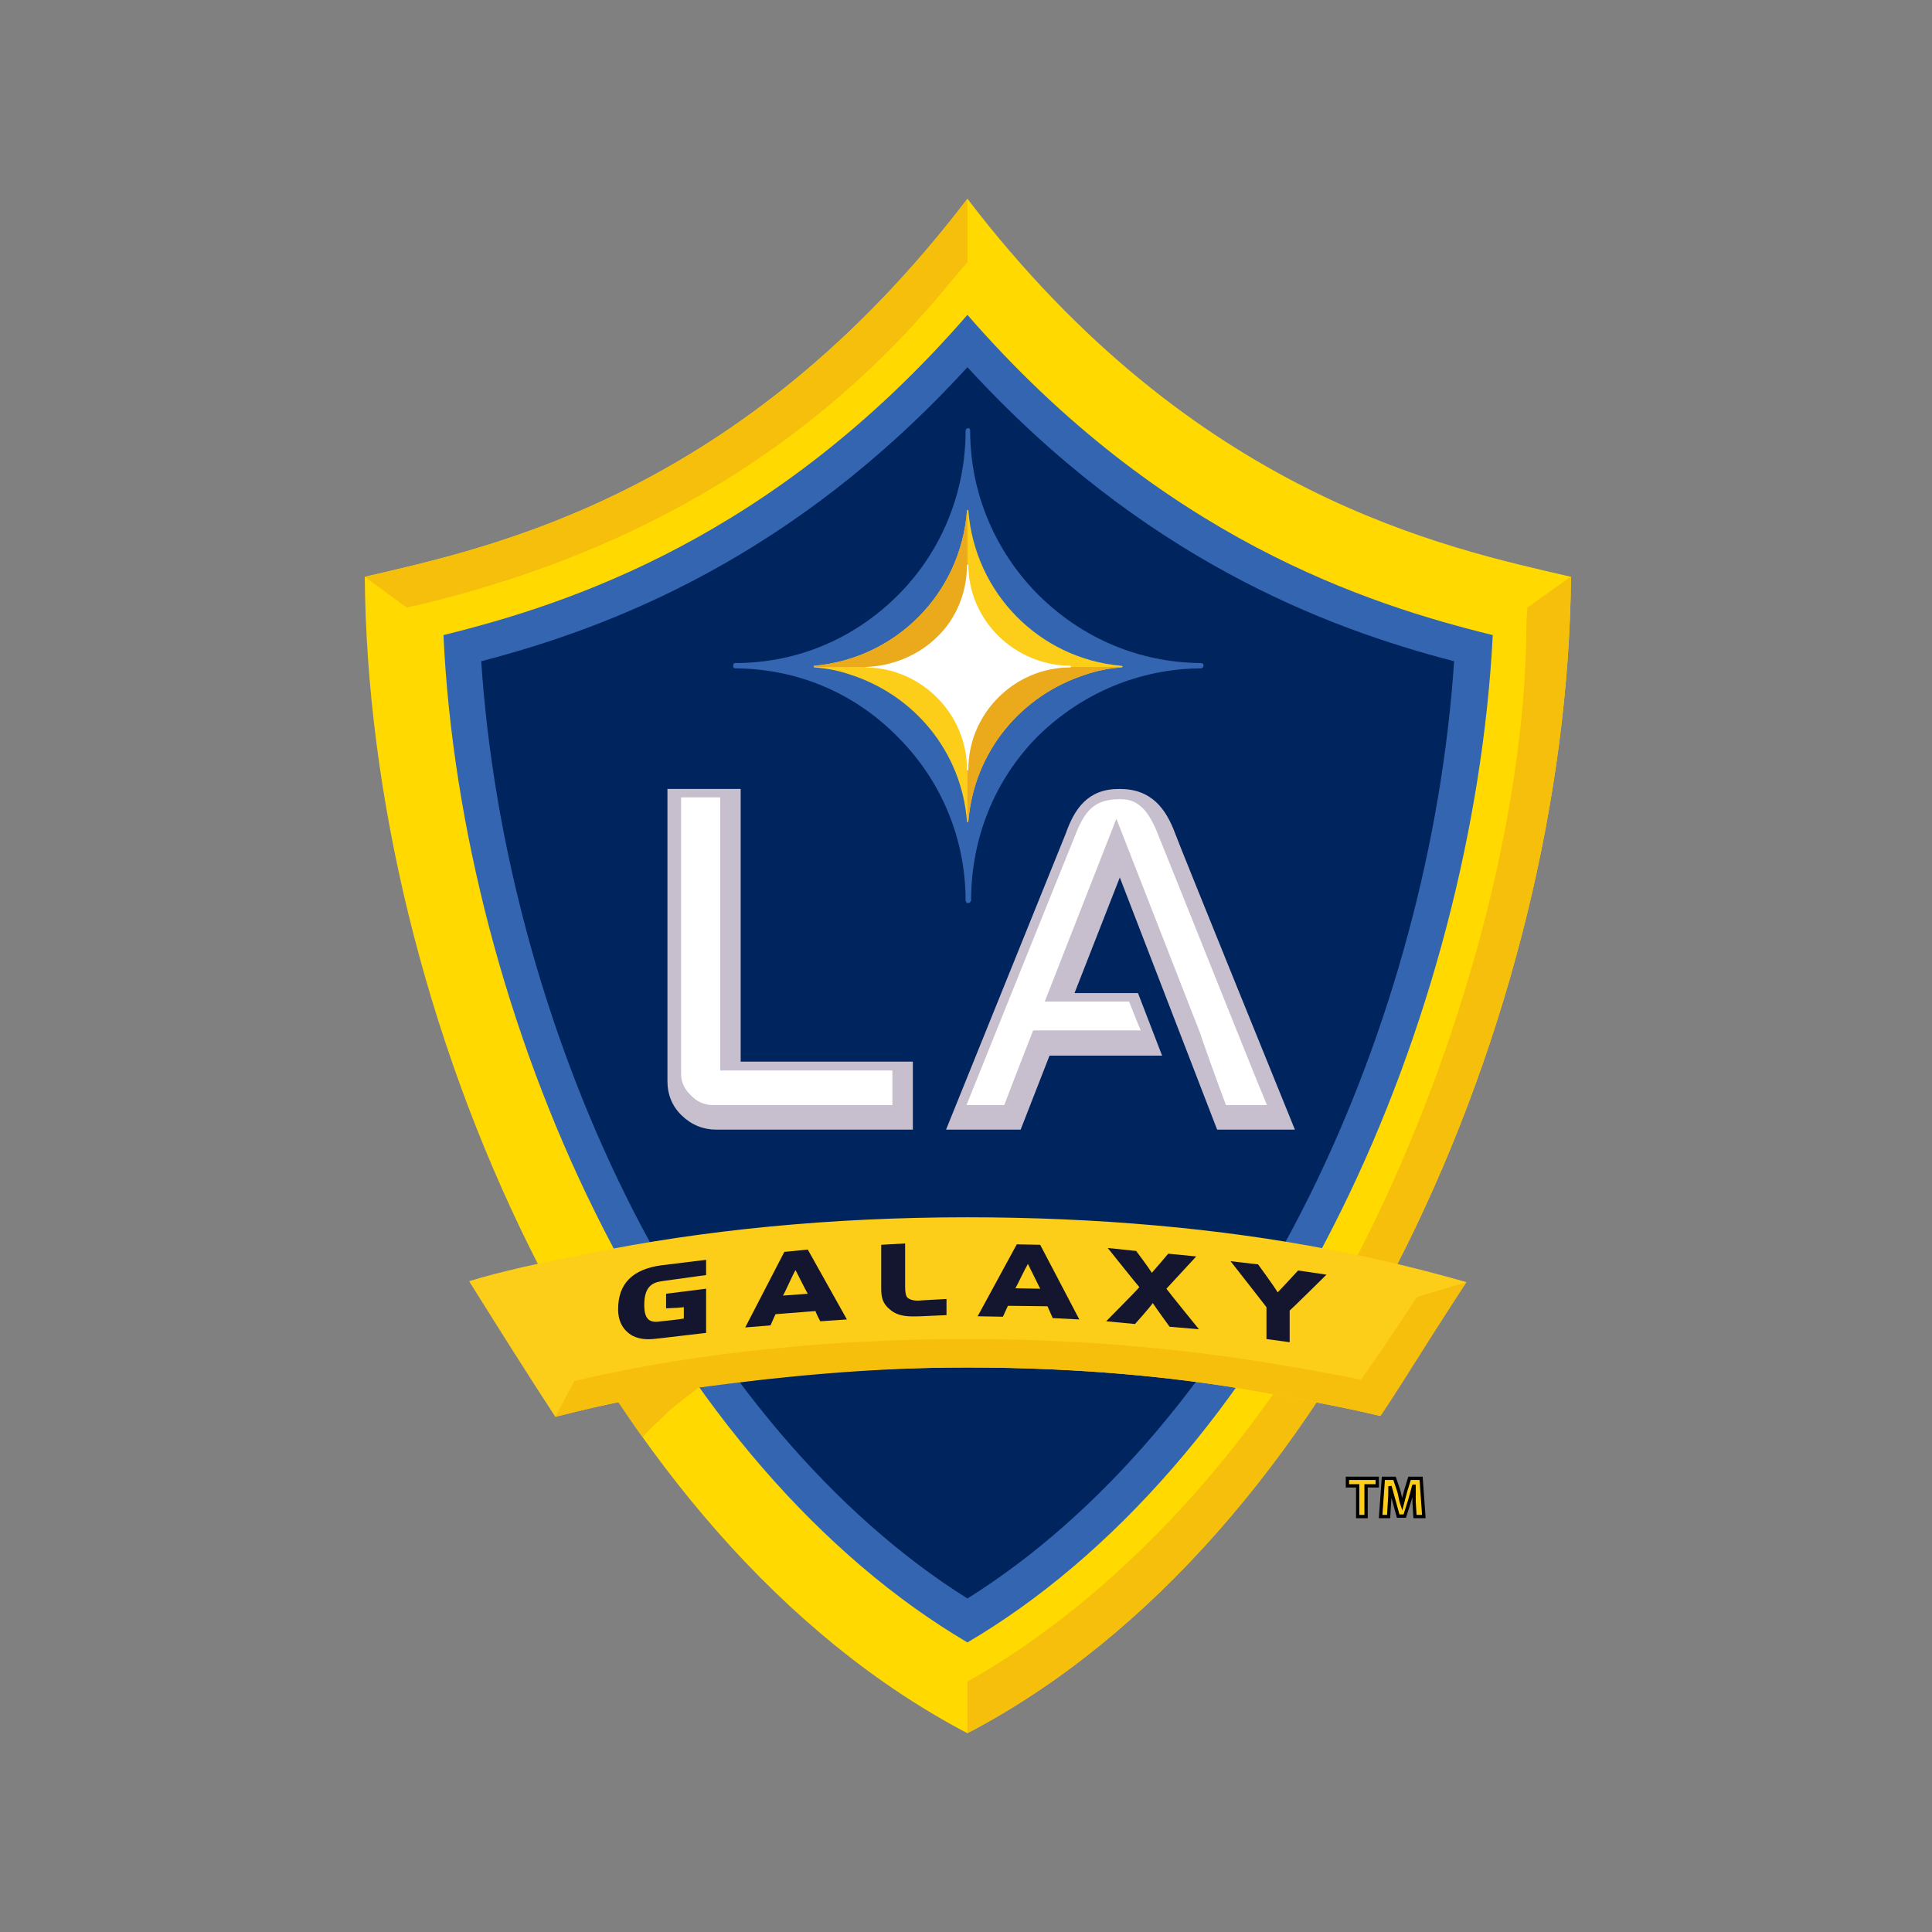 <?xml version="1.0" encoding="UTF-8" standalone="no"?>
<svg width="512px" height="512px" viewBox="0 0 512 512" version="1.1" xmlns="http://www.w3.org/2000/svg" xmlns:xlink="http://www.w3.org/1999/xlink" xmlns:sketch="http://www.bohemiancoding.com/sketch/ns">
    <rect x="0" y="0" width="512" height="512" fill="#808080" stroke="none"/>
    <!-- Generator: Sketch 3.2.2 (9983) - http://www.bohemiancoding.com/sketch -->
    <title>los-angeles-galaxy</title>
    <desc>Created with Sketch.</desc>
    <defs></defs>
    <g id="MLS" stroke="none" stroke-width="1" fill="none" fill-rule="evenodd" sketch:type="MSPage">
        <g id="los-angeles-galaxy" sketch:type="MSArtboardGroup">
            <g sketch:type="MSLayerGroup" transform="translate(96, 52)">
                <path d="M160.378,407.322 C62.504,356.054 1.632,216.606 0.668,100.867 C33.993,93.08 100.286,79.514 160.378,0.678 C220.646,79.514 286.878,93.08 320.332,100.867 C319.246,216.606 258.377,356.055 160.378,407.322" id="Fill-1" fill="#FFD900" sketch:type="MSShapeGroup"></path>
                <path d="M21.522,116.307 C23.865,166.85 38.21,221.793 61.66,269.146 C87.095,320.775 121.984,360.638 160.378,383.261 C198.887,360.638 233.841,320.775 259.276,269.146 C282.722,221.793 297.001,166.852 299.6,116.307 C266.387,108.159 211.848,90.613 160.378,31.438 C109.03,90.613 54.485,108.159 21.522,116.307" id="Fill-2" fill="#3365B1" sketch:type="MSShapeGroup"></path>
                <path d="M31.527,123.239 C34.715,171.074 48.162,221.07 69.79,264.803 C93.121,311.956 125.183,349.539 160.378,371.615 C195.696,349.538 227.758,311.956 251.076,264.803 C272.72,221.068 286.155,171.073 289.355,123.239 C254.935,114.312 206.666,95.8 160.378,45.31 C114.214,95.8 65.814,114.312 31.527,123.239" id="Fill-3" fill="#00245D" sketch:type="MSShapeGroup"></path>
                <path d="M155.919,22.698 L160.378,17.511 L160.378,0.678 C100.287,79.514 33.993,93.08 0.668,100.867 L11.759,109.002 L15.614,108.159 C50.505,99.659 109.393,79.999 155.919,22.698" id="Fill-4" fill="#F6BF0B" sketch:type="MSShapeGroup"></path>
                <path d="M320.212,100.867 L308.761,109.002 L308.519,112.983 C308.397,165.217 290.496,226.859 266.628,275.045 C240.834,327.049 203.104,368.546 163.45,391.879 L160.379,393.635 L160.379,407.322 C258.378,356.054 319.247,216.606 320.334,100.867 L320.213,100.867" id="Fill-5" fill="#F6BF0B" sketch:type="MSShapeGroup"></path>
                <path d="M263.801,341.766 L261.084,341.766 L261.084,339.769 L268.984,339.769 L268.984,341.766 L266.024,341.766 L266.024,349.903 L263.802,349.903 L263.802,341.766 L263.801,341.766 L263.801,341.766 Z" id="Fill-6" fill="#FCCE19" sketch:type="MSShapeGroup"></path>
                <path d="M263.801,341.766 L261.084,341.766 L261.084,339.769 L268.984,339.769 L268.984,341.766 L266.024,341.766 L266.024,349.903 L263.802,349.903 L263.802,341.766 L263.801,341.766 L263.801,341.766 Z" id="Stroke-7" stroke="#000000" stroke-width="0.88" sketch:type="MSShapeGroup"></path>
                <path d="M278.749,345.922 L278.749,341.876 L278.628,341.876 C278.264,343.148 277.903,344.597 277.54,345.801 L276.27,349.782 L274.528,349.782 L273.443,345.801 C273.08,344.595 272.72,343.148 272.357,341.876 C272.357,343.148 272.357,344.715 272.235,345.922 L271.994,349.903 L269.882,349.903 L270.604,339.769 L273.564,339.769 L274.702,343.148 C275.063,344.353 275.185,345.682 275.545,346.701 C275.788,345.679 276.269,344.233 276.508,343.148 L277.539,339.769 L280.608,339.769 L281.331,349.903 L278.986,349.903 L278.746,345.922" id="Fill-8" fill="#FCCE19" sketch:type="MSShapeGroup"></path>
                <path d="M278.749,345.922 L278.749,341.876 L278.628,341.876 C278.264,343.148 277.903,344.597 277.54,345.801 L276.27,349.782 L274.528,349.782 L273.443,345.801 C273.08,344.595 272.72,343.148 272.357,341.876 C272.357,343.148 272.357,344.715 272.235,345.922 L271.994,349.903 L269.882,349.903 L270.604,339.769 L273.564,339.769 L274.702,343.148 C275.063,344.353 275.185,345.682 275.545,346.701 C275.788,345.679 276.269,344.233 276.508,343.148 L277.539,339.769 L280.608,339.769 L281.331,349.903 L278.986,349.903 L278.746,345.922" id="Stroke-9" stroke="#000000" stroke-width="0.88" sketch:type="MSShapeGroup"></path>
                <path d="M145.915,247.366 L93.843,247.366 C90.401,247.366 87.335,246.16 84.737,243.682 C82.15,241.213 80.88,238.134 80.88,234.513 L80.88,157.08 L100.286,157.08 L100.286,229.338 L145.915,229.338 L145.915,247.366" id="Fill-10" fill="#C7BFCD" sketch:type="MSShapeGroup"></path>
                <path d="M84.496,159.307 L84.496,232.408 C84.496,234.643 85.219,236.51 87.094,238.265 C88.658,239.954 90.644,240.854 92.999,240.854 L140.491,240.854 L140.491,231.684 L94.86,231.684 L94.86,159.307 L84.495,159.307" id="Fill-11" fill="#FFFFFF" sketch:type="MSShapeGroup"></path>
                <path d="M154.714,247.366 L174.48,247.366 L182.132,227.758 L211.968,227.758 L205.58,211.177 L188.759,211.177 L200.758,180.537 L226.553,247.366 L247.163,247.366 C247.163,247.366 216.55,172.038 215.461,168.957 C212.986,162.269 209.129,157.08 200.758,157.08 L200.515,157.08 C192.32,157.08 188.757,162.269 186.414,168.957 L154.713,247.366" id="Fill-12" fill="#C7BFCD" sketch:type="MSShapeGroup"></path>
                <path d="M160.137,240.851 L170.144,240.851 C171.709,236.631 177.792,221.07 177.792,221.07 L206.304,221.07 C204.791,217.518 204.069,215.52 203.226,213.414 L180.872,213.414 L199.852,164.977 L222.095,221.914 C222.095,222.157 226.675,235.062 228.899,240.851 L239.749,240.851 C235.409,230.478 213.111,174.507 210.764,168.836 C208.408,162.869 205.581,159.79 201.121,159.79 L200.759,159.79 C194.061,159.79 191.598,162.869 189.242,168.595 C189.242,168.595 163.449,232.527 160.137,240.851" id="Fill-13" fill="#FFFFFF" sketch:type="MSShapeGroup"></path>
                <path d="M256.381,279.147 C227.519,273.546 194.851,270.592 160.259,270.592 C124.22,270.592 90.282,273.971 60.269,280.11 C47.436,282.588 36.227,285.067 28.327,287.534 C35.624,299.236 43.996,312.505 51.174,323.48 C58.285,321.607 65.816,319.983 73.594,318.415 C99.51,313.23 129.16,310.399 160.259,310.399 C190.394,310.399 218.413,312.986 243.672,317.932 C252.832,319.621 261.565,321.256 269.641,323.24 C276.996,311.956 285.311,298.994 292.608,287.776 C283.933,285.307 271.45,281.985 256.383,279.144" id="Fill-14" fill="#FCCE19" sketch:type="MSShapeGroup"></path>
                <path d="M144.469,291.88 C143.988,291.34 143.868,290.244 143.868,288.863 L143.868,277.524 L137.533,277.886 L137.533,289.412 C137.533,291.88 137.897,293.448 139.888,295.071 C142.114,296.945 144.711,296.945 148.019,296.826 L154.834,296.52 L154.834,292.242 L148.383,292.605 C146.333,292.846 145.192,292.482 144.469,291.881" id="Fill-15" fill="#13162E" sketch:type="MSShapeGroup"></path>
                <path d="M221.011,280.967 L213.591,280.243 C213.591,280.243 210.283,284.159 209.25,285.31 C208.408,283.918 205.1,279.521 205.1,279.521 L197.56,278.73 C197.56,278.73 205.46,288.623 205.942,289.105 C205.46,289.763 197.144,298.152 197.144,298.152 L204.791,298.876 C204.791,298.876 208.651,294.588 209.494,293.326 C210.404,294.718 213.954,299.598 213.954,299.598 L221.732,300.268 C221.732,300.268 213.591,290.245 213.11,289.525 C213.591,288.985 221.011,280.97 221.011,280.97" id="Fill-16" fill="#13162E" sketch:type="MSShapeGroup"></path>
                <path d="M111.497,291.34 C112.22,290.135 113.853,286.275 114.818,284.586 C115.717,286.275 117.281,289.523 118.071,290.861 L111.497,291.343 L111.497,291.34 L111.497,291.34 Z M111.857,279.762 L101.493,299.786 L108.188,299.238 C108.188,299.238 109.152,297.066 109.514,296.277 L120.12,295.442 C120.241,296.034 121.38,298.152 121.38,298.152 L128.437,297.668 L118.071,279.147 L111.857,279.762 L111.857,279.762 Z" id="Fill-17" fill="#13162E" sketch:type="MSShapeGroup"></path>
                <path d="M67.808,294.96 C67.808,298.271 69.187,300.617 71.664,302.011 C74.129,303.217 76.422,302.976 79.314,302.613 L91.125,301.231 L91.125,289.521 L80.518,290.859 L80.518,294.717 C83.478,294.587 83.958,294.587 85.219,294.412 L85.219,297.428 C84.08,297.668 79.314,298.15 79.314,298.15 C76.422,298.632 74.735,298.03 74.735,293.809 C74.735,288.86 76.968,287.898 79.314,287.534 L91.125,285.9 L91.125,281.863 L79.314,283.312 C71.664,284.341 67.808,288.137 67.808,294.957" id="Fill-18" fill="#13162E" sketch:type="MSShapeGroup"></path>
                <path d="M173.092,289.412 C173.811,288.14 175.445,284.586 176.41,282.953 C177.31,284.696 178.996,288.262 179.665,289.523 L173.092,289.412 L173.092,289.412 Z M173.454,277.765 L163.086,296.826 L169.783,296.945 C169.783,296.945 170.867,294.588 171.107,294.05 L181.595,294.171 C181.957,294.96 182.977,297.309 182.977,297.309 L190.033,297.671 L179.665,277.887 L173.454,277.767 L173.454,277.765 L173.454,277.765 Z" id="Fill-19" fill="#13162E" sketch:type="MSShapeGroup"></path>
                <path d="M248.01,284.696 C248.01,284.696 243.672,289.412 242.587,290.487 C241.741,288.982 237.403,283.073 237.403,283.073 L230.107,282.23 C230.107,282.23 239.387,294.05 239.629,294.413 L239.629,302.858 L245.774,303.702 L245.774,295.313 C246.138,295.071 255.538,285.794 255.538,285.794 L248.01,284.696" id="Fill-20" fill="#13162E" sketch:type="MSShapeGroup"></path>
                <path d="M279.469,291.759 C273.201,301.585 264.699,313.593 264.699,313.593 C256.927,312.09 248.492,310.511 239.748,309.13 C215.826,305.203 188.879,302.855 160.258,302.855 C130.487,302.855 102.402,305.334 77.571,309.61 C70.151,310.994 62.984,312.386 56.235,313.953 L51.172,323.48 C56.596,322.09 64.969,320.102 67.807,319.623 C68.047,319.623 74.129,329.032 74.369,328.791 C74.491,328.429 78.774,324.327 81.24,321.981 C84.079,319.501 89.142,315.707 89.26,315.707 C111.375,312.746 135.186,310.399 160.256,310.399 C190.151,310.399 218.41,312.986 243.669,317.932 C256.018,320.102 265.058,322.088 269.88,323.24 C277.417,311.956 284.648,299.785 292.604,287.776 L279.466,291.757" id="Fill-21" fill="#F6BF0B" sketch:type="MSShapeGroup"></path>
                <path d="M159.897,62.078 C159.897,78.428 153.567,94.111 141.992,105.692 C130.487,117.207 115.353,123.72 98.785,123.72 C98.422,123.72 98.302,124.084 98.302,124.444 C98.302,124.872 98.422,125.114 98.785,125.114 C115.353,125.236 130.487,131.627 141.992,143.383 C153.565,154.963 159.897,170.406 159.897,186.756 C159.897,186.876 160.137,186.997 160.137,187.238 C160.378,187.36 160.622,187.36 160.741,187.238 L160.982,187.238 L161.344,186.756 C161.344,170.163 167.544,154.721 178.996,143.143 C190.757,131.627 205.942,125.234 222.334,125.114 C222.698,125.114 222.938,124.75 222.938,124.323 C222.938,123.96 222.695,123.72 222.334,123.72 C205.941,123.601 190.757,117.207 178.996,105.452 C167.544,93.873 161.101,78.43 161.101,62.08 C161.101,61.716 160.981,61.477 160.621,61.477 C160.256,61.477 159.896,61.718 159.896,62.08" id="Fill-22" fill="#3365B1" sketch:type="MSShapeGroup"></path>
                <path d="M160.378,83.068 L160.623,83.311 C162.364,105.21 179.425,122.514 201.121,124.444 C201.243,124.444 201.485,124.444 201.485,124.75 C201.485,124.75 201.243,124.872 201.121,124.872 C197.923,125.114 194.668,125.717 191.599,126.803 C174.602,132.286 162.123,147.189 160.623,165.701 C160.623,165.701 160.623,165.888 160.378,165.888 C160.259,165.888 160.259,165.701 160.259,165.701 C158.814,147.19 146.331,132.287 129.401,126.803 C126.204,125.717 123.253,125.114 119.759,124.872 L119.638,124.75 C119.638,124.444 119.638,124.444 119.759,124.444 C141.511,122.514 158.627,105.21 160.259,83.311 L160.378,83.068" id="Fill-23" fill="#FCCE19" sketch:type="MSShapeGroup"></path>
                <path d="M160.378,83.068 L160.259,83.311 C158.625,105.21 141.51,122.514 119.759,124.444 C119.638,124.444 119.638,124.444 119.638,124.75 L160.378,124.75 L160.378,83.068" id="Fill-24" fill="#EBA91C" sketch:type="MSShapeGroup"></path>
                <path d="M160.378,165.888 C160.623,165.888 160.623,165.701 160.623,165.701 C162.123,147.19 174.602,132.287 191.599,126.803 C194.668,125.717 197.923,125.114 201.121,124.872 C201.243,124.872 201.485,124.75 201.485,124.75 L160.378,124.75 L160.378,165.888" id="Fill-25" fill="#EBA91C" sketch:type="MSShapeGroup"></path>
                <path d="M187.677,124.444 C172.85,124.323 160.623,112.382 160.623,97.665 L160.259,97.665 C160.259,104.848 157.542,111.658 152.598,116.55 C147.538,121.617 140.731,124.445 133.62,124.752 L133.38,124.752 C133.38,124.874 133.62,124.874 133.62,124.874 C148.261,125.115 160.259,137.232 160.259,151.894 C160.259,152.135 160.378,152.135 160.378,152.135 C160.623,152.135 160.623,152.135 160.623,151.894 C160.623,137.057 172.85,124.874 187.677,124.874 L187.796,124.752 C187.796,124.445 187.677,124.445 187.677,124.445" id="Fill-26" fill="#FFFFFF" sketch:type="MSShapeGroup"></path>
            </g>
        </g>
    </g>
</svg>